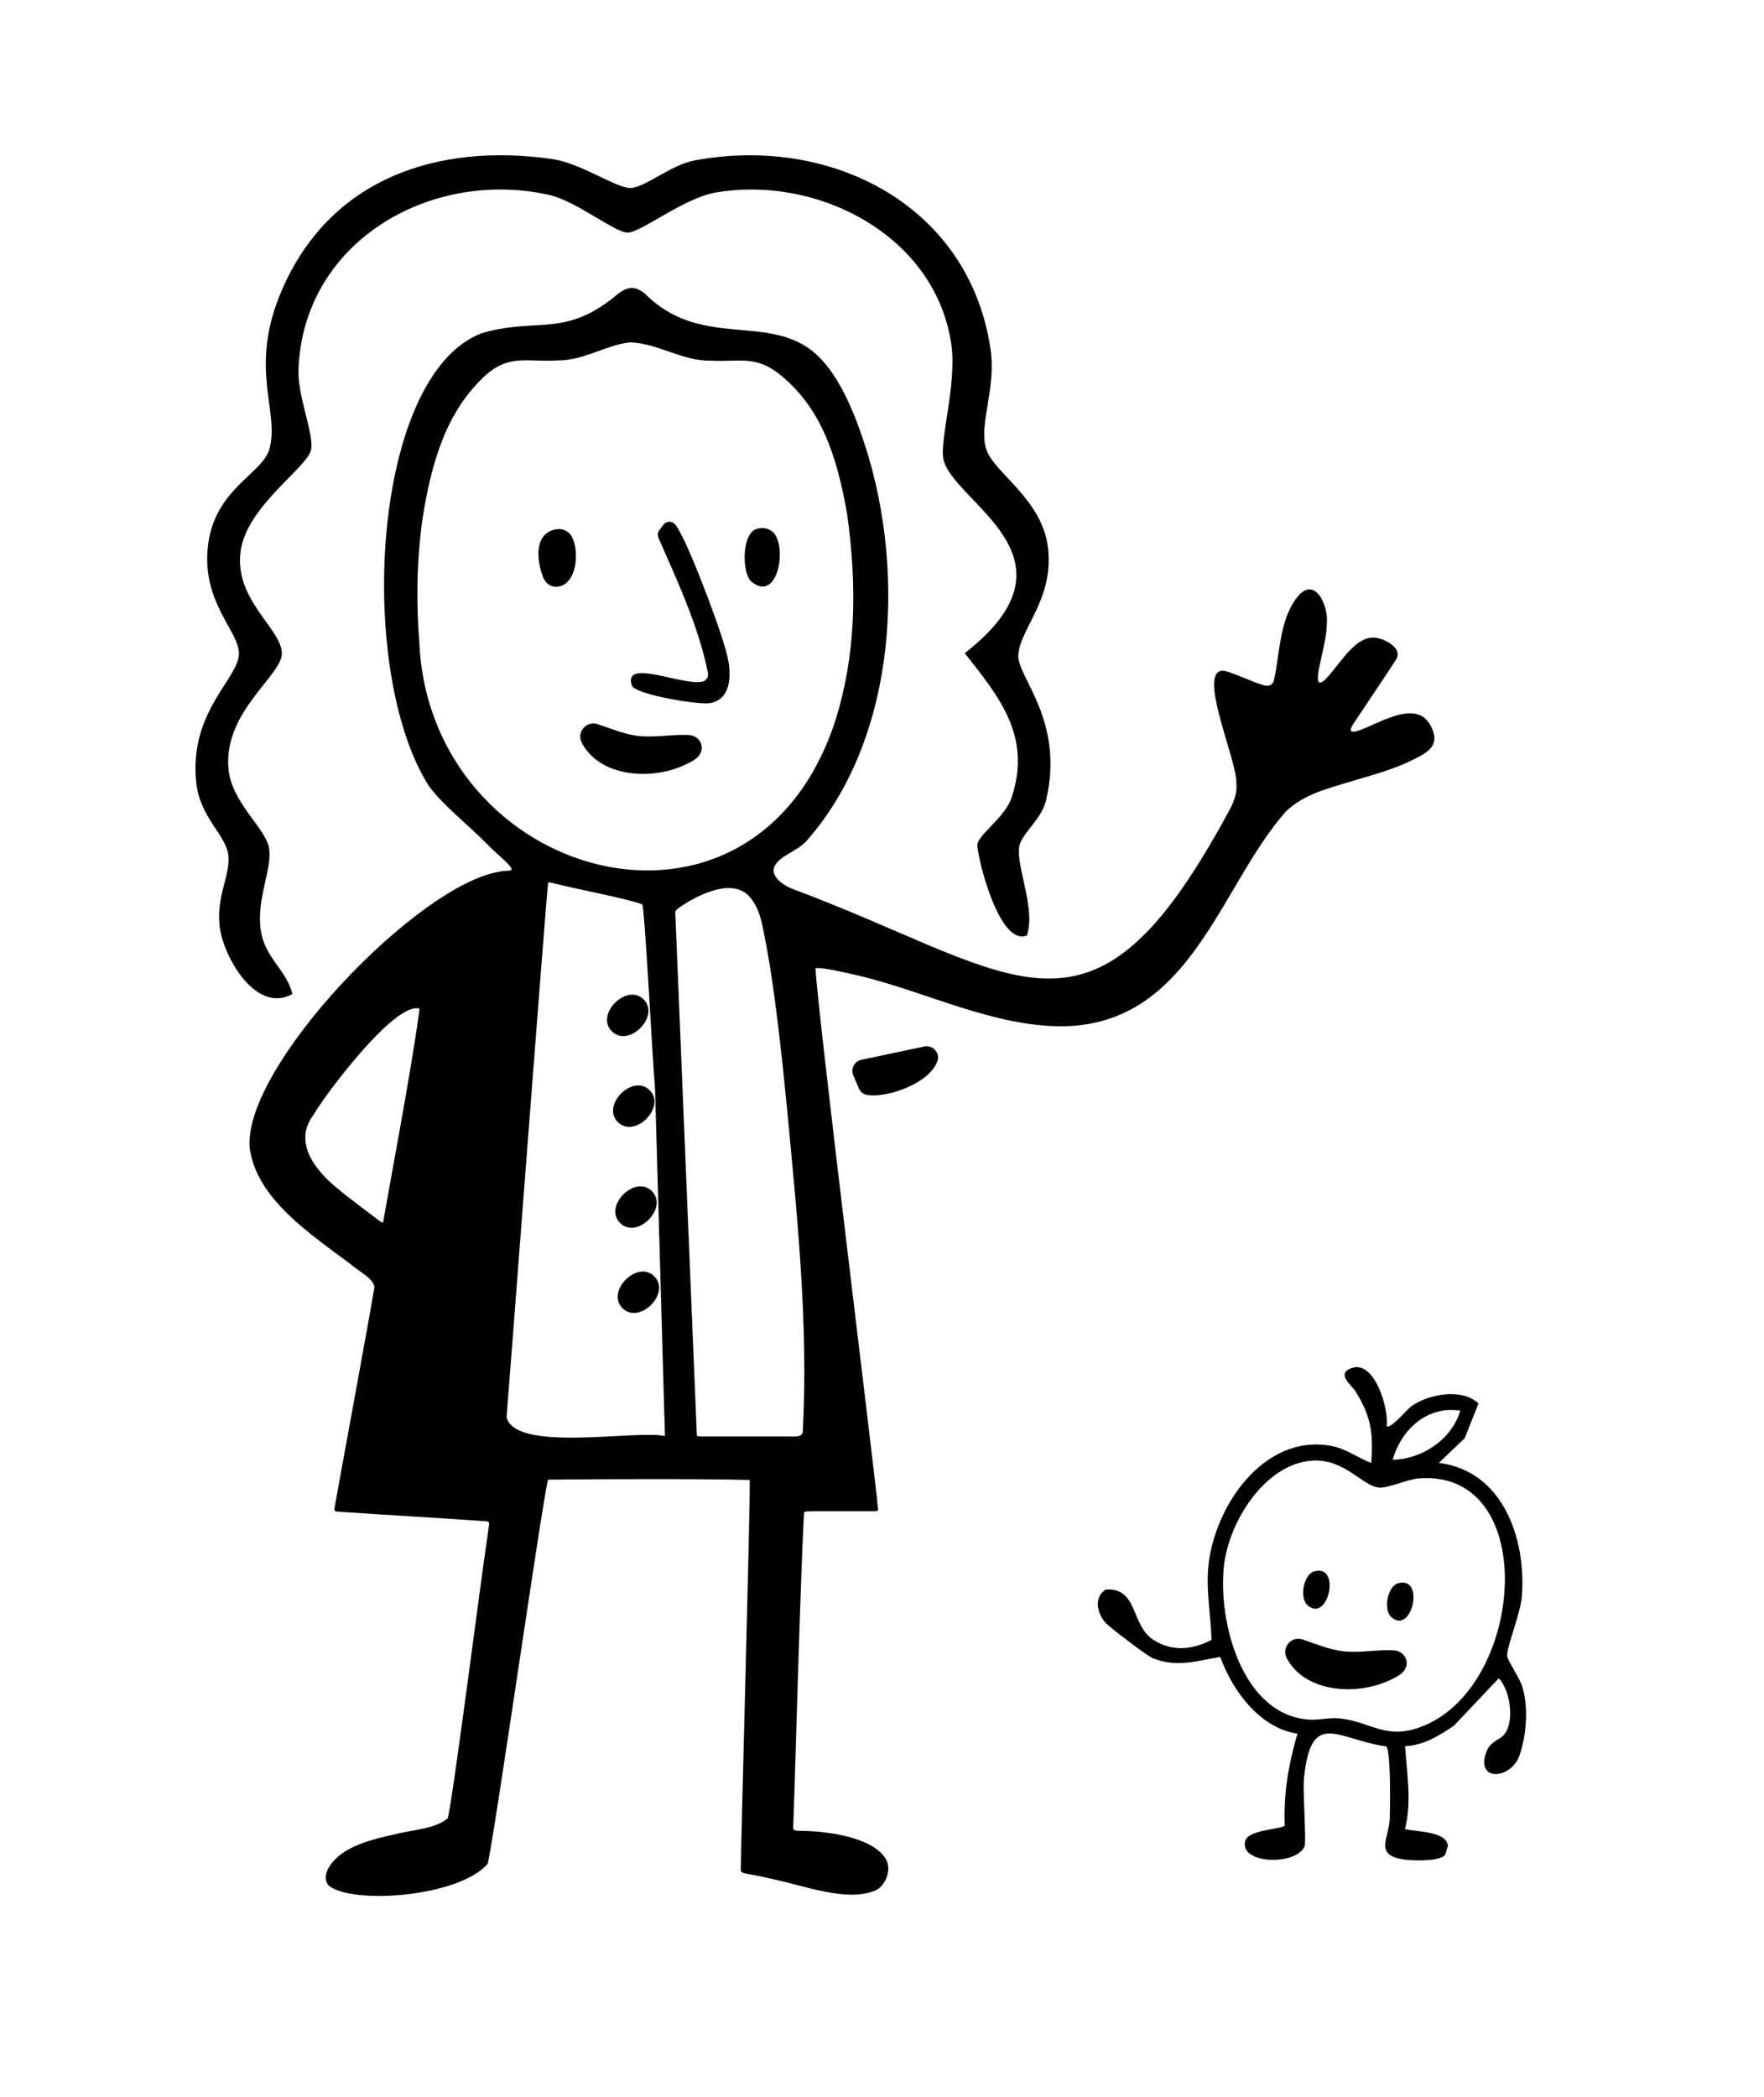 <?xml version="1.0" encoding="UTF-8"?>
<svg id="Layer_1" data-name="Layer 1" xmlns="http://www.w3.org/2000/svg" viewBox="0 0 331.39 393.89">
  <path d="M102.94,277.92c-1.17,4.68-9.93,66.06-11.31,72.09-5.35,6.23-25.28,7.73-29.85,4.14-1.62-1.86.37-4.62,2.73-6.24,2.44-1.64,5.81-2.57,9.08-3.29,4.32-1.09,7.97-1.08,10.54-3.14,1.12-4.86,5.99-43.23,7.5-53.34.05-.4.12-.8.16-1.18.16-1.33.4-1.21-1.73-1.35-6.96-.49-18.9-1.18-25.96-1.67-.87-.11-1.26.07-1.28-.58.6-3.52,6.53-35.57,7.53-41.67-.37-1.71-2.48-2.58-4.61-4.37-7.37-5.51-17.58-12.21-18.83-21.72-1.36-15.18,31.7-49.7,47.13-51.93.48-.16,2.02-.03,2.1-.41-.21-.91-3.29-3.28-4.42-4.53-4.57-4.59-8.04-7.06-11.08-11.01-13.77-21.38-10.99-77.11,9.81-85.13,10.57-3.12,15.68,1.06,25.73-7.47,1.8-1.34,3.16-1.41,4.94,0,10.34,10.4,22.73,3.85,31.52,10.82,4.36,3.5,7.23,10.11,9.09,15.4,8.63,24.17,7.2,57.06-10.36,76.75-1.87,1.9-4.85,2.61-5.85,4.59-.97,1.92,1.85,3.76,3.72,4.4,39.28,14.68,53.67,31.03,76.15-5.27,1.94-3.12,3.67-6.12,5.37-9.29.98-1.74,1.73-3.52,1.5-5.55.15-4.18-7.65-21.53-2.3-20.99,2.01.42,6.01,2.45,7.74,2.77.74.16,1.38-.14,1.62-.93,1.2-5.45,1.03-11.94,4.78-16.14,3.2-3.26,5.45,2.37,5.17,5.2-.01,2.17-.57,4.49-1.06,6.72-.44,1.94-.96,4.32-.36,4.56.31.18.92-.29,1.64-1.1,3-3.44,5.74-8.38,9.76-7.12,1.66.52,4.25,2.04,2.98,4-1.49,2.32-5.09,7.64-6.97,10.48-1.33,2-2.47,3.42-.28,2.87,4.02-1.22,12.07-7.01,14.33.3.85,2.9-1.77,4.08-4.43,5.37-3.2,1.52-6.6,2.48-10.2,3.53-5.04,1.58-9.54,2.49-13.13,5.93-12.45,14.12-17.75,39.86-41.72,40.32-13.35.1-25.79-6.52-38.73-9.56-2.39-.54-6.65-1.57-7.91-1.34.67,10.49,11.15,94.71,11.76,101.51.2.67-.96.38-1.53.47-2.37,0-8.83,0-11.03,0-.48.07-1-.07-1.33.22-.74,13.02-1.77,53.11-2.05,59.24.02.22.09.35.28.44.33.15,1.1.12,2.29.15,4.25.13,12.59,1.27,14.87,5.33,1.07,1.89,0,4.7-1.75,5.73-5.42,2.51-13.78-.9-20.15-2.16-2.12-.53-4.07-.8-4.81-1-.38-.11-.53-.25-.57-.48.01-5.53,1.8-68.24,1.68-73.35-10.17-.24-27.68-.16-37.87-.06h-.02ZM118.22,64.31c-4.43.53-8.58,3.37-13.21,3.37-5.83.39-9.12-1.19-13.54,2.58-7.58,6.76-10.42,16.49-12.1,27.2-1.13,7.96-1.16,16.11-.6,23.08,1.89,44.88,62.88,62.05,78.21,14.65,3.73-11.97,4.13-24.61,2.15-38.72-1.96-11.12-4.96-20.13-12.95-26.39-4.38-3.33-7.24-2.07-12.64-2.35-5.28.14-10.02-3.3-15.15-3.43h-.17ZM123.06,204.6c-.59-7.32-1.81-31.89-2.37-34.73-2.58-1.08-13.22-3.04-16.6-3.98-.76-.17-1.03-.22-1.12-.14-.58,5.5-7.3,94.51-7.81,100.42,1.68,6.64,24.19,2.35,29.76,3.52M150.8,269.04c1.11-20.34-1.06-40.78-2.96-61.05-.94-9.51-2.25-21.69-3.84-30.28-.77-3.38-.95-7.25-3.65-9.76-3.23-2.81-9.2.02-12.8,2.53-.52.43-.68.51-.69.91.23,5.68,2.96,71.8,3.79,91.87.08,2.04.16,3.86.24,5.81.08.75-.32.71,2.01.71,4.75.01,10.3,0,14.95,0,1.68,0,2.6.12,2.91-.65l.04-.1ZM78.78,189.42c-4.65-1.37-18,16.59-19.87,19.93-3.86,5.06.17,10.34,4.46,13.82,2.35,1.98,6.03,4.67,8.13,6.28.25.15.39.17.48.05.76-4.54,5.62-30.23,6.83-40.05l-.03-.03Z"/>
  <path d="M192.92,175.68c-5.39,2.2-9.47-15.53-9.32-17.03.21-1.96,5.23-5.17,6.44-8.85,3.79-11.46-2.19-18.76-8.8-27.13,23.11-18-2.07-28.13-4-36.38-.79-3.38,2.51-14.12,1.5-21.44-2.84-20.54-25.1-32.03-44.34-28.68-5.97,1.04-14,7.51-16.48,7.51s-9.63-5.96-14.89-7.11c-22.25-4.87-46.08,8.85-46.96,32.82-.19,5.07,2.94,12.06,2.37,15.07-.61,3.23-11.83,10.44-13.19,18.74-1.53,9.35,7.69,14.82,7.7,19.52,0,4.19-11.06,10.97-10.02,21.76.6,6.21,6.83,10.94,7.59,14.67s-2.35,9.47-1.55,15.38c.74,5.47,4.76,7.41,5.97,12.14-6.77,3.81-12.89-6.77-13.65-12.52s1.94-9.48,1.62-13.4-5.42-7.08-6.08-14.05c-1.25-13.19,8.08-19.31,8.06-23.99-.02-4.16-6.86-9.45-5.87-19.77,1.07-11.18,10.33-13.84,11.62-18.7,1.9-7.17-3.99-15.01,2.24-29.59,9.03-21.14,29.27-27.87,50.87-24.78,5.3.76,11.71,5.27,14.52,5.43,2.62.15,7.65-4.3,12.12-5.15,25.73-4.86,51.75,8.43,55.7,35.48,1.08,7.42-2.23,13.87-.85,18.62,1.29,4.47,10.54,9.34,11.64,18.64,1.14,9.68-5.31,15.18-5.58,20.16-.23,4.1,8.75,12.23,5.22,27.23-.86,3.66-4.63,6.26-5.04,8.69-.63,3.75,3.14,11.71,1.44,16.71Z"/>
  <path d="M176.1,199.31c-1.6,4.35-9.89,7.01-13.31,6.3-.66-.14-1.2-.62-1.46-1.24l-1.03-2.43c-.52-1.23.21-2.63,1.52-2.91l11.82-2.49c1.62-.34,3.03,1.22,2.46,2.77Z"/>
  <path d="M120.92,187.7c3.17,3.17-2.81,9.15-5.98,5.98s2.81-9.15,5.98-5.98Z"/>
  <path d="M122.92,239.7c3.17,3.17-2.81,9.15-5.98,5.98s2.81-9.15,5.98-5.98Z"/>
  <path d="M122.47,223.7c3.17,3.17-2.81,9.15-5.98,5.98s2.81-9.15,5.98-5.98Z"/>
  <path d="M124.65,98.54c.55-.73,1.65-.74,2.21-.02.32.41.57.89.8,1.28,2.18,3.69,8.61,20.47,9.21,24.52.46,3.08.29,7-3.46,7.73-1.96.38-14.16-1.57-14.73-3.35-1.64-5.15,9.42.12,13.25-.68.75-.16,1.22-.9,1.07-1.65-1.79-8.85-5.72-17.17-9.31-25.39-.2-.46-.14-.99.17-1.4l.78-1.04Z"/>
  <path d="M129.55,138.06c1.42.11,2.54,1.42,2.24,2.81s-1.53,2.05-3.43,2.91c-6.26,2.83-15.84,2.07-19.11-4.38-.42-.83-.28-1.85.29-2.58h0c.64-.82,1.73-1.16,2.71-.83,2.5.84,5.1,1.93,7.63,2.22,3.36.38,6.58-.39,9.66-.15Z"/>
  <path d="M102.02,108.39c-1.37-3.62-1.53-8.3,2.46-8.99,1.18-.2,2.39.32,2.94,1.38,1.55,2.95.88,9.18-2.81,9.42-1.16.08-2.19-.73-2.6-1.81Z"/>
  <path d="M142.19,99.32c.89-.25,1.72-.21,2.52.26,3.43,1.72,1.74,13.97-3.53,9.67-1.82-1.49-1.91-9.12,1-9.93Z"/>
  <path d="M122.05,204.75c3.17,3.17-2.81,9.15-5.98,5.98s2.81-9.15,5.98-5.98Z"/>
  <path d="M260.48,267.81c.65.76,3.89-3.18,4.66-3.72,3.25-2.28,9.51-3.47,12.61-.51l-2.58,6.51-4.87,4.65c12.1,1.49,16.48,14.37,15.59,25.13-.27,3.26-2.72,9-2.76,11.09-.01.71,2.33,4.17,2.8,5.64,1.25,3.88.86,9.09-.42,12.94-1.6,4.84-8.76,5.14-6.11-.92.69-1.59,2.44-1.86,3.31-3.04,1.8-2.44,1.03-8.13-1.15-10.39l-8.42,8.9c-2.73,1.85-5.75,3.74-9.17,3.83.32,5.15,1.28,10.49-.02,15.58,2.12.56,7.84.37,8.06,3.17l-.51,1.64c-.88,1.32-6.16,1.15-7.78.91-5.65-.83-2.77-3.95-2.63-7.72.07-2.01.23-12.77-.68-13.52-9.19-1.28-14.13-7.2-15.45,6.06-.24,2.45.5,11.89.1,12.76-1.69,3.69-12.52,3.26-11.09-1.19.75-2.02,6.93-2.07,7.38-2.77-.26-5.91.75-11.61,2.39-17.25-7.06-1.04-12.21-8.07-14.5-14.41-4.48.74-8.18,2.04-12.65.25-1.07-.43-8.17-5.83-8.92-6.68-1.56-1.79-2.26-4.74.05-6.23,6.12-.39,4.65,6.59,8.9,9.41,3.43,2.29,7.43,1.94,10.98.04-.12-4.42-.99-8.82-.64-13.31.88-11.36,10.29-25.51,23.16-23.11,2.71.51,4.97,2.24,7.48,3.2.43-5.58-.04-8.82-2.98-13.48-.72-1.14-3.72-3.31-.67-4.36,4.3-1.48,6.99,7.66,6.55,10.9ZM274.34,264.93c-6.25-.97-11.08,3.52-12.71,9.24,5.56-.16,11.05-3.79,12.71-9.24ZM246.5,274.31c-8.98.64-15.7,11.6-16.58,19.87-1.1,10.44,3.41,27.92,16.02,28.77,1.9.13,3.93-.48,6.1-.19,5.85.76,8.62,4.3,15.75,1.21,18.81-8.15,21.39-48.1-1.26-46.32-2.2.17-5.78,1.89-7.5,1.72-3.1-.31-6.49-5.49-12.55-5.05Z"/>
  <path d="M262.61,297.36c5.22-1.52,2.62,9.93-1.28,6.29-1.53-1.49-.6-5.74,1.28-6.29Z"/>
  <path d="M261.98,309.96c1.42.11,2.54,1.42,2.24,2.81s-1.53,2.05-3.43,2.91c-6.26,2.83-15.84,2.07-19.11-4.38-.42-.83-.28-1.85.29-2.58h0c.64-.82,1.73-1.16,2.71-.83,2.5.84,5.1,1.93,7.63,2.22,3.36.38,6.58-.39,9.66-.15Z"/>
  <path d="M246.86,295.12c5.22-1.52,2.62,9.93-1.28,6.29-1.53-1.49-.6-5.74,1.28-6.29Z"/>
</svg>
